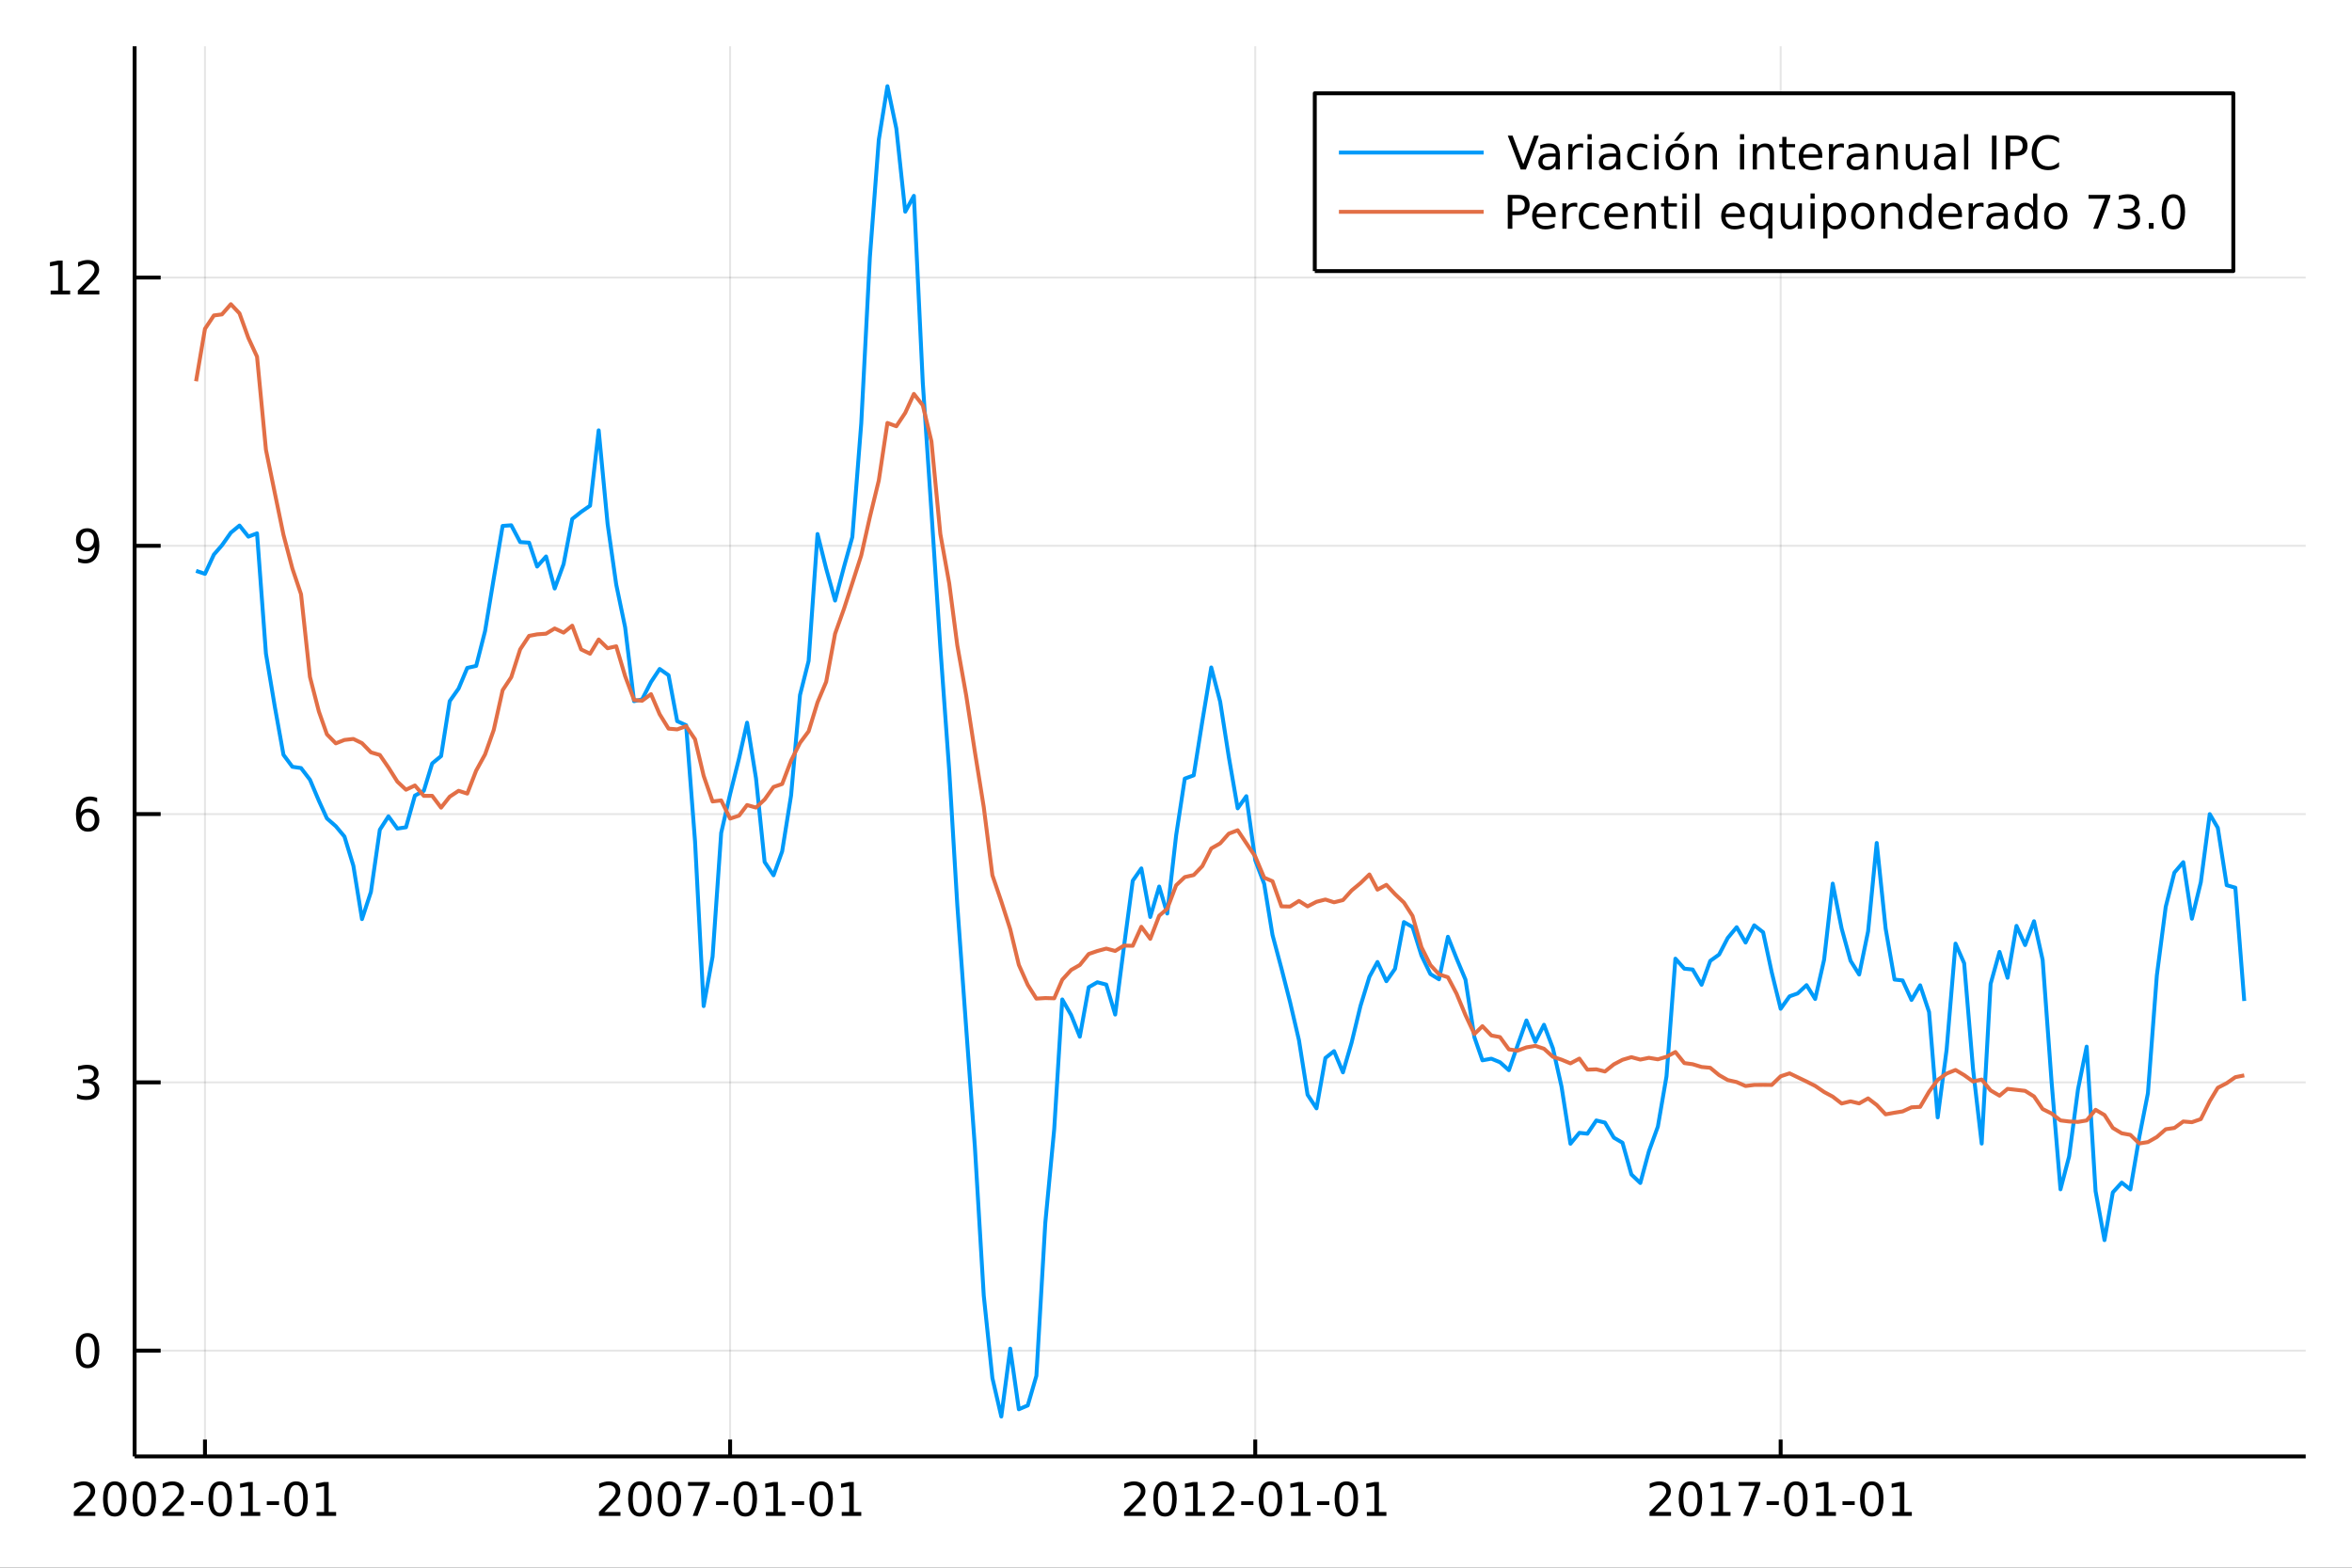 <?xml version="1.0" encoding="utf-8"?>
<svg xmlns="http://www.w3.org/2000/svg" xmlns:xlink="http://www.w3.org/1999/xlink" width="600" height="400" viewBox="0 0 2400 1600">
<rect x="0" y="0" width="2400" height="1600" fill="#333333" stroke="none"/>
<defs>
  <clipPath id="clip340">
    <rect x="0" y="0" width="2400" height="1600"/>
  </clipPath>
</defs>
<path clip-path="url(#clip340)" d="
M0 1600 L2400 1600 L2400 0 L0 0  Z
  " fill="#ffffff" fill-rule="evenodd" fill-opacity="1"/>
<defs>
  <clipPath id="clip341">
    <rect x="480" y="0" width="1681" height="1600"/>
  </clipPath>
</defs>
<path clip-path="url(#clip340)" d="
M137.362 1486.45 L2352.76 1486.45 L2352.76 47.244 L137.362 47.244  Z
  " fill="#ffffff" fill-rule="evenodd" fill-opacity="1"/>
<defs>
  <clipPath id="clip342">
    <rect x="137" y="47" width="2216" height="1440"/>
  </clipPath>
</defs>
<polyline clip-path="url(#clip342)" style="stroke:#000000; stroke-linecap:butt; stroke-linejoin:round; stroke-width:2; stroke-opacity:0.1; fill:none" points="
  209.159,1486.45 209.159,47.244 
  "/>
<polyline clip-path="url(#clip342)" style="stroke:#000000; stroke-linecap:butt; stroke-linejoin:round; stroke-width:2; stroke-opacity:0.1; fill:none" points="
  745.01,1486.45 745.01,47.244 
  "/>
<polyline clip-path="url(#clip342)" style="stroke:#000000; stroke-linecap:butt; stroke-linejoin:round; stroke-width:2; stroke-opacity:0.1; fill:none" points="
  1280.86,1486.45 1280.86,47.244 
  "/>
<polyline clip-path="url(#clip342)" style="stroke:#000000; stroke-linecap:butt; stroke-linejoin:round; stroke-width:2; stroke-opacity:0.1; fill:none" points="
  1817,1486.45 1817,47.244 
  "/>
<polyline clip-path="url(#clip340)" style="stroke:#000000; stroke-linecap:butt; stroke-linejoin:round; stroke-width:4; stroke-opacity:1; fill:none" points="
  137.362,1486.45 2352.76,1486.45 
  "/>
<polyline clip-path="url(#clip340)" style="stroke:#000000; stroke-linecap:butt; stroke-linejoin:round; stroke-width:4; stroke-opacity:1; fill:none" points="
  209.159,1486.45 209.159,1469.18 
  "/>
<polyline clip-path="url(#clip340)" style="stroke:#000000; stroke-linecap:butt; stroke-linejoin:round; stroke-width:4; stroke-opacity:1; fill:none" points="
  745.01,1486.45 745.01,1469.18 
  "/>
<polyline clip-path="url(#clip340)" style="stroke:#000000; stroke-linecap:butt; stroke-linejoin:round; stroke-width:4; stroke-opacity:1; fill:none" points="
  1280.86,1486.45 1280.86,1469.18 
  "/>
<polyline clip-path="url(#clip340)" style="stroke:#000000; stroke-linecap:butt; stroke-linejoin:round; stroke-width:4; stroke-opacity:1; fill:none" points="
  1817,1486.45 1817,1469.18 
  "/>
<path clip-path="url(#clip340)" d="M80.954 1543.18 L97.273 1543.18 L97.273 1547.12 L75.329 1547.12 L75.329 1543.18 Q77.991 1540.43 82.574 1535.8 Q87.181 1531.15 88.361 1529.81 Q90.607 1527.28 91.486 1525.55 Q92.389 1523.79 92.389 1522.1 Q92.389 1519.34 90.445 1517.61 Q88.523 1515.87 85.421 1515.87 Q83.222 1515.87 80.769 1516.63 Q78.338 1517.4 75.56 1518.95 L75.56 1514.23 Q78.384 1513.09 80.838 1512.51 Q83.292 1511.93 85.329 1511.93 Q90.699 1511.93 93.894 1514.62 Q97.088 1517.31 97.088 1521.8 Q97.088 1523.93 96.278 1525.85 Q95.491 1527.74 93.384 1530.34 Q92.806 1531.01 89.704 1534.23 Q86.602 1537.42 80.954 1543.18 Z" fill="#000000" fill-rule="evenodd" fill-opacity="1" /><path clip-path="url(#clip340)" d="M117.088 1515.64 Q113.477 1515.64 111.648 1519.2 Q109.843 1522.75 109.843 1529.87 Q109.843 1536.98 111.648 1540.55 Q113.477 1544.09 117.088 1544.09 Q120.722 1544.09 122.528 1540.55 Q124.356 1536.98 124.356 1529.87 Q124.356 1522.75 122.528 1519.2 Q120.722 1515.64 117.088 1515.64 M117.088 1511.93 Q122.898 1511.93 125.954 1516.54 Q129.032 1521.12 129.032 1529.87 Q129.032 1538.6 125.954 1543.21 Q122.898 1547.79 117.088 1547.79 Q111.278 1547.79 108.199 1543.21 Q105.144 1538.6 105.144 1529.87 Q105.144 1521.12 108.199 1516.54 Q111.278 1511.93 117.088 1511.93 Z" fill="#000000" fill-rule="evenodd" fill-opacity="1" /><path clip-path="url(#clip340)" d="M147.25 1515.64 Q143.639 1515.64 141.81 1519.2 Q140.004 1522.75 140.004 1529.87 Q140.004 1536.98 141.81 1540.55 Q143.639 1544.09 147.25 1544.09 Q150.884 1544.09 152.69 1540.55 Q154.518 1536.98 154.518 1529.87 Q154.518 1522.75 152.69 1519.2 Q150.884 1515.64 147.25 1515.64 M147.25 1511.93 Q153.06 1511.93 156.115 1516.54 Q159.194 1521.12 159.194 1529.87 Q159.194 1538.6 156.115 1543.21 Q153.06 1547.79 147.25 1547.79 Q141.44 1547.79 138.361 1543.21 Q135.305 1538.6 135.305 1529.87 Q135.305 1521.12 138.361 1516.54 Q141.44 1511.93 147.25 1511.93 Z" fill="#000000" fill-rule="evenodd" fill-opacity="1" /><path clip-path="url(#clip340)" d="M171.439 1543.18 L187.759 1543.18 L187.759 1547.12 L165.815 1547.12 L165.815 1543.18 Q168.477 1540.43 173.06 1535.8 Q177.666 1531.15 178.847 1529.81 Q181.092 1527.28 181.972 1525.55 Q182.875 1523.79 182.875 1522.1 Q182.875 1519.34 180.93 1517.61 Q179.009 1515.87 175.907 1515.87 Q173.708 1515.87 171.254 1516.63 Q168.824 1517.4 166.046 1518.95 L166.046 1514.23 Q168.87 1513.09 171.324 1512.51 Q173.777 1511.93 175.814 1511.93 Q181.185 1511.93 184.379 1514.62 Q187.574 1517.31 187.574 1521.8 Q187.574 1523.93 186.763 1525.85 Q185.976 1527.74 183.87 1530.34 Q183.291 1531.01 180.189 1534.23 Q177.088 1537.42 171.439 1543.18 Z" fill="#000000" fill-rule="evenodd" fill-opacity="1" /><path clip-path="url(#clip340)" d="M194.819 1532.24 L207.296 1532.24 L207.296 1536.03 L194.819 1536.03 L194.819 1532.24 Z" fill="#000000" fill-rule="evenodd" fill-opacity="1" /><path clip-path="url(#clip340)" d="M224.68 1515.64 Q221.069 1515.64 219.24 1519.2 Q217.435 1522.75 217.435 1529.87 Q217.435 1536.98 219.24 1540.55 Q221.069 1544.09 224.68 1544.09 Q228.314 1544.09 230.12 1540.55 Q231.948 1536.98 231.948 1529.87 Q231.948 1522.75 230.12 1519.2 Q228.314 1515.64 224.68 1515.64 M224.68 1511.93 Q230.49 1511.93 233.546 1516.54 Q236.624 1521.12 236.624 1529.87 Q236.624 1538.6 233.546 1543.21 Q230.49 1547.79 224.68 1547.79 Q218.87 1547.79 215.791 1543.21 Q212.736 1538.6 212.736 1529.87 Q212.736 1521.12 215.791 1516.54 Q218.87 1511.93 224.68 1511.93 Z" fill="#000000" fill-rule="evenodd" fill-opacity="1" /><path clip-path="url(#clip340)" d="M245.652 1543.18 L253.291 1543.18 L253.291 1516.82 L244.981 1518.49 L244.981 1514.23 L253.245 1512.56 L257.92 1512.56 L257.92 1543.18 L265.559 1543.18 L265.559 1547.12 L245.652 1547.12 L245.652 1543.18 Z" fill="#000000" fill-rule="evenodd" fill-opacity="1" /><path clip-path="url(#clip340)" d="M272.249 1532.24 L284.726 1532.24 L284.726 1536.03 L272.249 1536.03 L272.249 1532.24 Z" fill="#000000" fill-rule="evenodd" fill-opacity="1" /><path clip-path="url(#clip340)" d="M302.11 1515.64 Q298.499 1515.64 296.67 1519.2 Q294.865 1522.75 294.865 1529.87 Q294.865 1536.98 296.67 1540.55 Q298.499 1544.09 302.11 1544.09 Q305.744 1544.09 307.55 1540.55 Q309.379 1536.98 309.379 1529.87 Q309.379 1522.75 307.55 1519.2 Q305.744 1515.64 302.11 1515.64 M302.11 1511.93 Q307.92 1511.93 310.976 1516.54 Q314.054 1521.12 314.054 1529.87 Q314.054 1538.6 310.976 1543.21 Q307.92 1547.79 302.11 1547.79 Q296.3 1547.79 293.221 1543.21 Q290.166 1538.6 290.166 1529.87 Q290.166 1521.12 293.221 1516.54 Q296.3 1511.93 302.11 1511.93 Z" fill="#000000" fill-rule="evenodd" fill-opacity="1" /><path clip-path="url(#clip340)" d="M323.082 1543.18 L330.721 1543.18 L330.721 1516.82 L322.411 1518.49 L322.411 1514.23 L330.675 1512.56 L335.351 1512.56 L335.351 1543.18 L342.989 1543.18 L342.989 1547.12 L323.082 1547.12 L323.082 1543.18 Z" fill="#000000" fill-rule="evenodd" fill-opacity="1" /><path clip-path="url(#clip340)" d="M616.805 1543.18 L633.124 1543.18 L633.124 1547.12 L611.18 1547.12 L611.18 1543.18 Q613.842 1540.43 618.425 1535.8 Q623.031 1531.15 624.212 1529.81 Q626.457 1527.28 627.337 1525.55 Q628.24 1523.79 628.24 1522.1 Q628.24 1519.34 626.295 1517.61 Q624.374 1515.87 621.272 1515.87 Q619.073 1515.87 616.619 1516.63 Q614.189 1517.4 611.411 1518.95 L611.411 1514.23 Q614.235 1513.09 616.689 1512.51 Q619.143 1511.93 621.18 1511.93 Q626.55 1511.93 629.744 1514.62 Q632.939 1517.31 632.939 1521.8 Q632.939 1523.93 632.129 1525.85 Q631.342 1527.74 629.235 1530.34 Q628.656 1531.01 625.555 1534.23 Q622.453 1537.42 616.805 1543.18 Z" fill="#000000" fill-rule="evenodd" fill-opacity="1" /><path clip-path="url(#clip340)" d="M652.939 1515.64 Q649.328 1515.64 647.499 1519.2 Q645.693 1522.75 645.693 1529.87 Q645.693 1536.98 647.499 1540.55 Q649.328 1544.09 652.939 1544.09 Q656.573 1544.09 658.378 1540.55 Q660.207 1536.98 660.207 1529.87 Q660.207 1522.75 658.378 1519.2 Q656.573 1515.64 652.939 1515.64 M652.939 1511.93 Q658.749 1511.93 661.804 1516.54 Q664.883 1521.12 664.883 1529.87 Q664.883 1538.6 661.804 1543.21 Q658.749 1547.79 652.939 1547.79 Q647.129 1547.79 644.05 1543.21 Q640.994 1538.6 640.994 1529.87 Q640.994 1521.12 644.05 1516.54 Q647.129 1511.93 652.939 1511.93 Z" fill="#000000" fill-rule="evenodd" fill-opacity="1" /><path clip-path="url(#clip340)" d="M683.101 1515.64 Q679.489 1515.64 677.661 1519.2 Q675.855 1522.75 675.855 1529.87 Q675.855 1536.98 677.661 1540.55 Q679.489 1544.09 683.101 1544.09 Q686.735 1544.09 688.54 1540.55 Q690.369 1536.98 690.369 1529.87 Q690.369 1522.75 688.54 1519.2 Q686.735 1515.64 683.101 1515.64 M683.101 1511.93 Q688.911 1511.93 691.966 1516.54 Q695.045 1521.12 695.045 1529.87 Q695.045 1538.6 691.966 1543.21 Q688.911 1547.79 683.101 1547.79 Q677.29 1547.79 674.212 1543.21 Q671.156 1538.6 671.156 1529.87 Q671.156 1521.12 674.212 1516.54 Q677.29 1511.93 683.101 1511.93 Z" fill="#000000" fill-rule="evenodd" fill-opacity="1" /><path clip-path="url(#clip340)" d="M702.082 1512.56 L724.304 1512.56 L724.304 1514.55 L711.758 1547.12 L706.874 1547.12 L718.679 1516.5 L702.082 1516.5 L702.082 1512.56 Z" fill="#000000" fill-rule="evenodd" fill-opacity="1" /><path clip-path="url(#clip340)" d="M730.67 1532.24 L743.147 1532.24 L743.147 1536.03 L730.67 1536.03 L730.67 1532.24 Z" fill="#000000" fill-rule="evenodd" fill-opacity="1" /><path clip-path="url(#clip340)" d="M760.531 1515.64 Q756.92 1515.64 755.091 1519.2 Q753.285 1522.75 753.285 1529.87 Q753.285 1536.98 755.091 1540.55 Q756.92 1544.09 760.531 1544.09 Q764.165 1544.09 765.97 1540.55 Q767.799 1536.98 767.799 1529.87 Q767.799 1522.75 765.97 1519.2 Q764.165 1515.64 760.531 1515.64 M760.531 1511.93 Q766.341 1511.93 769.396 1516.54 Q772.475 1521.12 772.475 1529.87 Q772.475 1538.6 769.396 1543.21 Q766.341 1547.79 760.531 1547.79 Q754.721 1547.79 751.642 1543.21 Q748.586 1538.6 748.586 1529.87 Q748.586 1521.12 751.642 1516.54 Q754.721 1511.93 760.531 1511.93 Z" fill="#000000" fill-rule="evenodd" fill-opacity="1" /><path clip-path="url(#clip340)" d="M781.503 1543.18 L789.142 1543.18 L789.142 1516.82 L780.832 1518.49 L780.832 1514.23 L789.095 1512.56 L793.771 1512.56 L793.771 1543.18 L801.41 1543.18 L801.41 1547.12 L781.503 1547.12 L781.503 1543.18 Z" fill="#000000" fill-rule="evenodd" fill-opacity="1" /><path clip-path="url(#clip340)" d="M808.1 1532.24 L820.577 1532.24 L820.577 1536.03 L808.1 1536.03 L808.1 1532.24 Z" fill="#000000" fill-rule="evenodd" fill-opacity="1" /><path clip-path="url(#clip340)" d="M837.961 1515.64 Q834.35 1515.64 832.521 1519.2 Q830.716 1522.75 830.716 1529.87 Q830.716 1536.98 832.521 1540.55 Q834.35 1544.09 837.961 1544.09 Q841.595 1544.09 843.401 1540.55 Q845.229 1536.98 845.229 1529.87 Q845.229 1522.75 843.401 1519.2 Q841.595 1515.64 837.961 1515.64 M837.961 1511.93 Q843.771 1511.93 846.827 1516.54 Q849.905 1521.12 849.905 1529.87 Q849.905 1538.6 846.827 1543.21 Q843.771 1547.79 837.961 1547.79 Q832.151 1547.79 829.072 1543.21 Q826.016 1538.6 826.016 1529.87 Q826.016 1521.12 829.072 1516.54 Q832.151 1511.93 837.961 1511.93 Z" fill="#000000" fill-rule="evenodd" fill-opacity="1" /><path clip-path="url(#clip340)" d="M858.933 1543.18 L866.572 1543.18 L866.572 1516.82 L858.262 1518.49 L858.262 1514.23 L866.525 1512.56 L871.201 1512.56 L871.201 1543.18 L878.84 1543.18 L878.84 1547.12 L858.933 1547.12 L858.933 1543.18 Z" fill="#000000" fill-rule="evenodd" fill-opacity="1" /><path clip-path="url(#clip340)" d="M1152.66 1543.18 L1168.97 1543.18 L1168.97 1547.12 L1147.03 1547.12 L1147.03 1543.18 Q1149.69 1540.43 1154.28 1535.8 Q1158.88 1531.15 1160.06 1529.81 Q1162.31 1527.28 1163.19 1525.55 Q1164.09 1523.79 1164.09 1522.1 Q1164.09 1519.34 1162.15 1517.61 Q1160.22 1515.87 1157.12 1515.87 Q1154.92 1515.87 1152.47 1516.63 Q1150.04 1517.4 1147.26 1518.95 L1147.26 1514.23 Q1150.09 1513.09 1152.54 1512.51 Q1154.99 1511.93 1157.03 1511.93 Q1162.4 1511.93 1165.6 1514.62 Q1168.79 1517.31 1168.79 1521.8 Q1168.79 1523.93 1167.98 1525.85 Q1167.19 1527.74 1165.09 1530.34 Q1164.51 1531.01 1161.41 1534.23 Q1158.3 1537.42 1152.66 1543.18 Z" fill="#000000" fill-rule="evenodd" fill-opacity="1" /><path clip-path="url(#clip340)" d="M1188.79 1515.64 Q1185.18 1515.64 1183.35 1519.2 Q1181.54 1522.75 1181.54 1529.87 Q1181.54 1536.98 1183.35 1540.55 Q1185.18 1544.09 1188.79 1544.09 Q1192.42 1544.09 1194.23 1540.55 Q1196.06 1536.98 1196.06 1529.87 Q1196.06 1522.75 1194.23 1519.2 Q1192.42 1515.64 1188.79 1515.64 M1188.79 1511.93 Q1194.6 1511.93 1197.66 1516.54 Q1200.73 1521.12 1200.73 1529.87 Q1200.73 1538.6 1197.66 1543.21 Q1194.6 1547.79 1188.79 1547.79 Q1182.98 1547.79 1179.9 1543.21 Q1176.85 1538.6 1176.85 1529.87 Q1176.85 1521.12 1179.9 1516.54 Q1182.98 1511.93 1188.79 1511.93 Z" fill="#000000" fill-rule="evenodd" fill-opacity="1" /><path clip-path="url(#clip340)" d="M1209.76 1543.18 L1217.4 1543.18 L1217.4 1516.82 L1209.09 1518.49 L1209.09 1514.23 L1217.35 1512.56 L1222.03 1512.56 L1222.03 1543.18 L1229.67 1543.18 L1229.67 1547.12 L1209.76 1547.12 L1209.76 1543.18 Z" fill="#000000" fill-rule="evenodd" fill-opacity="1" /><path clip-path="url(#clip340)" d="M1243.14 1543.18 L1259.46 1543.18 L1259.46 1547.12 L1237.52 1547.12 L1237.52 1543.18 Q1240.18 1540.43 1244.76 1535.8 Q1249.37 1531.15 1250.55 1529.81 Q1252.79 1527.28 1253.67 1525.55 Q1254.58 1523.79 1254.58 1522.1 Q1254.58 1519.34 1252.63 1517.61 Q1250.71 1515.87 1247.61 1515.87 Q1245.41 1515.87 1242.96 1516.63 Q1240.53 1517.4 1237.75 1518.95 L1237.75 1514.23 Q1240.57 1513.09 1243.03 1512.51 Q1245.48 1511.93 1247.52 1511.93 Q1252.89 1511.93 1256.08 1514.62 Q1259.28 1517.31 1259.28 1521.8 Q1259.28 1523.93 1258.46 1525.85 Q1257.68 1527.74 1255.57 1530.34 Q1254.99 1531.01 1251.89 1534.23 Q1248.79 1537.42 1243.14 1543.18 Z" fill="#000000" fill-rule="evenodd" fill-opacity="1" /><path clip-path="url(#clip340)" d="M1266.52 1532.24 L1279 1532.24 L1279 1536.03 L1266.52 1536.03 L1266.52 1532.24 Z" fill="#000000" fill-rule="evenodd" fill-opacity="1" /><path clip-path="url(#clip340)" d="M1296.38 1515.64 Q1292.77 1515.64 1290.94 1519.2 Q1289.14 1522.75 1289.14 1529.87 Q1289.14 1536.98 1290.94 1540.55 Q1292.77 1544.09 1296.38 1544.09 Q1300.02 1544.09 1301.82 1540.55 Q1303.65 1536.98 1303.65 1529.87 Q1303.65 1522.75 1301.82 1519.2 Q1300.02 1515.64 1296.38 1515.64 M1296.38 1511.93 Q1302.19 1511.93 1305.25 1516.54 Q1308.33 1521.12 1308.33 1529.87 Q1308.33 1538.6 1305.25 1543.21 Q1302.19 1547.79 1296.38 1547.79 Q1290.57 1547.79 1287.49 1543.21 Q1284.44 1538.6 1284.44 1529.87 Q1284.44 1521.12 1287.49 1516.54 Q1290.57 1511.93 1296.38 1511.93 Z" fill="#000000" fill-rule="evenodd" fill-opacity="1" /><path clip-path="url(#clip340)" d="M1317.35 1543.18 L1324.99 1543.18 L1324.99 1516.82 L1316.68 1518.49 L1316.68 1514.23 L1324.95 1512.56 L1329.62 1512.56 L1329.62 1543.18 L1337.26 1543.18 L1337.26 1547.12 L1317.35 1547.12 L1317.35 1543.18 Z" fill="#000000" fill-rule="evenodd" fill-opacity="1" /><path clip-path="url(#clip340)" d="M1343.95 1532.24 L1356.43 1532.24 L1356.43 1536.03 L1343.95 1536.03 L1343.95 1532.24 Z" fill="#000000" fill-rule="evenodd" fill-opacity="1" /><path clip-path="url(#clip340)" d="M1373.81 1515.64 Q1370.2 1515.64 1368.37 1519.2 Q1366.57 1522.75 1366.57 1529.87 Q1366.57 1536.98 1368.37 1540.55 Q1370.2 1544.09 1373.81 1544.09 Q1377.45 1544.09 1379.25 1540.55 Q1381.08 1536.98 1381.08 1529.87 Q1381.08 1522.75 1379.25 1519.2 Q1377.45 1515.64 1373.81 1515.64 M1373.81 1511.93 Q1379.62 1511.93 1382.68 1516.54 Q1385.76 1521.12 1385.76 1529.87 Q1385.76 1538.6 1382.68 1543.21 Q1379.62 1547.79 1373.81 1547.79 Q1368 1547.79 1364.92 1543.21 Q1361.87 1538.6 1361.87 1529.87 Q1361.87 1521.12 1364.92 1516.54 Q1368 1511.93 1373.81 1511.93 Z" fill="#000000" fill-rule="evenodd" fill-opacity="1" /><path clip-path="url(#clip340)" d="M1394.78 1543.18 L1402.42 1543.18 L1402.42 1516.82 L1394.11 1518.49 L1394.11 1514.23 L1402.38 1512.56 L1407.05 1512.56 L1407.05 1543.18 L1414.69 1543.18 L1414.69 1547.12 L1394.78 1547.12 L1394.78 1543.18 Z" fill="#000000" fill-rule="evenodd" fill-opacity="1" /><path clip-path="url(#clip340)" d="M1688.8 1543.18 L1705.12 1543.18 L1705.12 1547.12 L1683.17 1547.12 L1683.17 1543.18 Q1685.84 1540.43 1690.42 1535.8 Q1695.03 1531.15 1696.21 1529.81 Q1698.45 1527.28 1699.33 1525.55 Q1700.23 1523.79 1700.23 1522.1 Q1700.23 1519.34 1698.29 1517.61 Q1696.37 1515.87 1693.27 1515.87 Q1691.07 1515.87 1688.61 1516.63 Q1686.18 1517.4 1683.41 1518.95 L1683.41 1514.23 Q1686.23 1513.09 1688.68 1512.51 Q1691.14 1511.93 1693.17 1511.93 Q1698.54 1511.93 1701.74 1514.62 Q1704.93 1517.31 1704.93 1521.8 Q1704.93 1523.93 1704.12 1525.85 Q1703.34 1527.74 1701.23 1530.34 Q1700.65 1531.01 1697.55 1534.23 Q1694.45 1537.42 1688.8 1543.18 Z" fill="#000000" fill-rule="evenodd" fill-opacity="1" /><path clip-path="url(#clip340)" d="M1724.93 1515.64 Q1721.32 1515.64 1719.49 1519.2 Q1717.69 1522.75 1717.69 1529.87 Q1717.69 1536.98 1719.49 1540.55 Q1721.32 1544.09 1724.93 1544.09 Q1728.57 1544.09 1730.37 1540.55 Q1732.2 1536.98 1732.2 1529.87 Q1732.2 1522.75 1730.37 1519.2 Q1728.57 1515.64 1724.93 1515.64 M1724.93 1511.93 Q1730.74 1511.93 1733.8 1516.54 Q1736.88 1521.12 1736.88 1529.87 Q1736.88 1538.6 1733.8 1543.21 Q1730.74 1547.79 1724.93 1547.79 Q1719.12 1547.79 1716.04 1543.21 Q1712.99 1538.6 1712.99 1529.87 Q1712.99 1521.12 1716.04 1516.54 Q1719.12 1511.93 1724.93 1511.93 Z" fill="#000000" fill-rule="evenodd" fill-opacity="1" /><path clip-path="url(#clip340)" d="M1745.91 1543.18 L1753.54 1543.18 L1753.54 1516.82 L1745.23 1518.49 L1745.23 1514.23 L1753.5 1512.56 L1758.17 1512.56 L1758.17 1543.18 L1765.81 1543.18 L1765.81 1547.12 L1745.91 1547.12 L1745.91 1543.18 Z" fill="#000000" fill-rule="evenodd" fill-opacity="1" /><path clip-path="url(#clip340)" d="M1774.08 1512.56 L1796.3 1512.56 L1796.3 1514.55 L1783.75 1547.12 L1778.87 1547.12 L1790.67 1516.5 L1774.08 1516.5 L1774.08 1512.56 Z" fill="#000000" fill-rule="evenodd" fill-opacity="1" /><path clip-path="url(#clip340)" d="M1802.66 1532.24 L1815.14 1532.24 L1815.14 1536.03 L1802.66 1536.03 L1802.66 1532.24 Z" fill="#000000" fill-rule="evenodd" fill-opacity="1" /><path clip-path="url(#clip340)" d="M1832.53 1515.64 Q1828.91 1515.64 1827.09 1519.2 Q1825.28 1522.75 1825.28 1529.87 Q1825.28 1536.98 1827.09 1540.55 Q1828.91 1544.09 1832.53 1544.09 Q1836.16 1544.09 1837.97 1540.55 Q1839.79 1536.98 1839.79 1529.87 Q1839.79 1522.75 1837.97 1519.2 Q1836.16 1515.64 1832.53 1515.64 M1832.53 1511.93 Q1838.34 1511.93 1841.39 1516.54 Q1844.47 1521.12 1844.47 1529.87 Q1844.47 1538.6 1841.39 1543.21 Q1838.34 1547.79 1832.53 1547.79 Q1826.72 1547.79 1823.64 1543.21 Q1820.58 1538.6 1820.58 1529.87 Q1820.58 1521.12 1823.64 1516.54 Q1826.72 1511.93 1832.53 1511.93 Z" fill="#000000" fill-rule="evenodd" fill-opacity="1" /><path clip-path="url(#clip340)" d="M1853.5 1543.18 L1861.14 1543.18 L1861.14 1516.82 L1852.83 1518.49 L1852.83 1514.23 L1861.09 1512.56 L1865.77 1512.56 L1865.77 1543.18 L1873.41 1543.18 L1873.41 1547.12 L1853.5 1547.12 L1853.5 1543.18 Z" fill="#000000" fill-rule="evenodd" fill-opacity="1" /><path clip-path="url(#clip340)" d="M1880.09 1532.24 L1892.57 1532.24 L1892.57 1536.03 L1880.09 1536.03 L1880.09 1532.24 Z" fill="#000000" fill-rule="evenodd" fill-opacity="1" /><path clip-path="url(#clip340)" d="M1909.96 1515.64 Q1906.34 1515.64 1904.52 1519.2 Q1902.71 1522.75 1902.71 1529.87 Q1902.71 1536.98 1904.52 1540.55 Q1906.34 1544.09 1909.96 1544.09 Q1913.59 1544.09 1915.4 1540.55 Q1917.22 1536.98 1917.22 1529.87 Q1917.22 1522.75 1915.4 1519.2 Q1913.59 1515.64 1909.96 1515.64 M1909.96 1511.93 Q1915.77 1511.93 1918.82 1516.54 Q1921.9 1521.12 1921.9 1529.87 Q1921.9 1538.6 1918.82 1543.21 Q1915.77 1547.79 1909.96 1547.79 Q1904.15 1547.79 1901.07 1543.21 Q1898.01 1538.6 1898.01 1529.87 Q1898.01 1521.12 1901.07 1516.54 Q1904.15 1511.93 1909.96 1511.93 Z" fill="#000000" fill-rule="evenodd" fill-opacity="1" /><path clip-path="url(#clip340)" d="M1930.93 1543.18 L1938.57 1543.18 L1938.57 1516.82 L1930.26 1518.49 L1930.26 1514.23 L1938.52 1512.56 L1943.2 1512.56 L1943.2 1543.18 L1950.84 1543.18 L1950.84 1547.12 L1930.93 1547.12 L1930.93 1543.18 Z" fill="#000000" fill-rule="evenodd" fill-opacity="1" /><polyline clip-path="url(#clip342)" style="stroke:#000000; stroke-linecap:butt; stroke-linejoin:round; stroke-width:2; stroke-opacity:0.1; fill:none" points="
  137.362,1378.46 2352.76,1378.46 
  "/>
<polyline clip-path="url(#clip342)" style="stroke:#000000; stroke-linecap:butt; stroke-linejoin:round; stroke-width:2; stroke-opacity:0.1; fill:none" points="
  137.362,1104.66 2352.76,1104.66 
  "/>
<polyline clip-path="url(#clip342)" style="stroke:#000000; stroke-linecap:butt; stroke-linejoin:round; stroke-width:2; stroke-opacity:0.1; fill:none" points="
  137.362,830.86 2352.76,830.86 
  "/>
<polyline clip-path="url(#clip342)" style="stroke:#000000; stroke-linecap:butt; stroke-linejoin:round; stroke-width:2; stroke-opacity:0.1; fill:none" points="
  137.362,557.058 2352.76,557.058 
  "/>
<polyline clip-path="url(#clip342)" style="stroke:#000000; stroke-linecap:butt; stroke-linejoin:round; stroke-width:2; stroke-opacity:0.1; fill:none" points="
  137.362,283.256 2352.76,283.256 
  "/>
<polyline clip-path="url(#clip340)" style="stroke:#000000; stroke-linecap:butt; stroke-linejoin:round; stroke-width:4; stroke-opacity:1; fill:none" points="
  137.362,1486.45 137.362,47.244 
  "/>
<polyline clip-path="url(#clip340)" style="stroke:#000000; stroke-linecap:butt; stroke-linejoin:round; stroke-width:4; stroke-opacity:1; fill:none" points="
  137.362,1378.46 163.947,1378.46 
  "/>
<polyline clip-path="url(#clip340)" style="stroke:#000000; stroke-linecap:butt; stroke-linejoin:round; stroke-width:4; stroke-opacity:1; fill:none" points="
  137.362,1104.66 163.947,1104.66 
  "/>
<polyline clip-path="url(#clip340)" style="stroke:#000000; stroke-linecap:butt; stroke-linejoin:round; stroke-width:4; stroke-opacity:1; fill:none" points="
  137.362,830.86 163.947,830.86 
  "/>
<polyline clip-path="url(#clip340)" style="stroke:#000000; stroke-linecap:butt; stroke-linejoin:round; stroke-width:4; stroke-opacity:1; fill:none" points="
  137.362,557.058 163.947,557.058 
  "/>
<polyline clip-path="url(#clip340)" style="stroke:#000000; stroke-linecap:butt; stroke-linejoin:round; stroke-width:4; stroke-opacity:1; fill:none" points="
  137.362,283.256 163.947,283.256 
  "/>
<path clip-path="url(#clip340)" d="M89.418 1364.26 Q85.807 1364.26 83.978 1367.83 Q82.172 1371.37 82.172 1378.5 Q82.172 1385.6 83.978 1389.17 Q85.807 1392.71 89.418 1392.71 Q93.052 1392.71 94.858 1389.17 Q96.686 1385.6 96.686 1378.5 Q96.686 1371.37 94.858 1367.83 Q93.052 1364.26 89.418 1364.26 M89.418 1360.56 Q95.228 1360.56 98.284 1365.16 Q101.362 1369.75 101.362 1378.5 Q101.362 1387.22 98.284 1391.83 Q95.228 1396.41 89.418 1396.41 Q83.608 1396.41 80.529 1391.83 Q77.474 1387.22 77.474 1378.5 Q77.474 1369.75 80.529 1365.16 Q83.608 1360.56 89.418 1360.56 Z" fill="#000000" fill-rule="evenodd" fill-opacity="1" /><path clip-path="url(#clip340)" d="M94.233 1103.31 Q97.589 1104.02 99.464 1106.29 Q101.362 1108.56 101.362 1111.89 Q101.362 1117.01 97.844 1119.81 Q94.325 1122.61 87.844 1122.61 Q85.668 1122.61 83.353 1122.17 Q81.061 1121.76 78.608 1120.9 L78.608 1116.39 Q80.552 1117.52 82.867 1118.1 Q85.182 1118.68 87.705 1118.68 Q92.103 1118.68 94.395 1116.94 Q96.71 1115.21 96.71 1111.89 Q96.71 1108.84 94.557 1107.13 Q92.427 1105.39 88.608 1105.39 L84.58 1105.39 L84.58 1101.55 L88.793 1101.55 Q92.242 1101.55 94.071 1100.18 Q95.899 1098.79 95.899 1096.2 Q95.899 1093.54 94.001 1092.13 Q92.126 1090.69 88.608 1090.69 Q86.686 1090.69 84.487 1091.11 Q82.288 1091.52 79.649 1092.4 L79.649 1088.24 Q82.311 1087.5 84.626 1087.13 Q86.964 1086.76 89.024 1086.76 Q94.348 1086.76 97.45 1089.19 Q100.552 1091.59 100.552 1095.71 Q100.552 1098.58 98.909 1100.58 Q97.265 1102.54 94.233 1103.31 Z" fill="#000000" fill-rule="evenodd" fill-opacity="1" /><path clip-path="url(#clip340)" d="M89.835 828.996 Q86.686 828.996 84.835 831.149 Q83.006 833.302 83.006 837.052 Q83.006 840.778 84.835 842.954 Q86.686 845.107 89.835 845.107 Q92.983 845.107 94.811 842.954 Q96.663 840.778 96.663 837.052 Q96.663 833.302 94.811 831.149 Q92.983 828.996 89.835 828.996 M99.117 814.343 L99.117 818.603 Q97.358 817.769 95.552 817.329 Q93.77 816.89 92.01 816.89 Q87.381 816.89 84.927 820.015 Q82.497 823.14 82.149 829.459 Q83.515 827.445 85.575 826.38 Q87.635 825.292 90.112 825.292 Q95.321 825.292 98.33 828.464 Q101.362 831.612 101.362 837.052 Q101.362 842.376 98.214 845.593 Q95.066 848.811 89.835 848.811 Q83.839 848.811 80.668 844.227 Q77.497 839.621 77.497 830.894 Q77.497 822.7 81.385 817.839 Q85.274 812.955 91.825 812.955 Q93.585 812.955 95.367 813.302 Q97.172 813.649 99.117 814.343 Z" fill="#000000" fill-rule="evenodd" fill-opacity="1" /><path clip-path="url(#clip340)" d="M79.742 573.62 L79.742 569.361 Q81.501 570.194 83.307 570.634 Q85.112 571.074 86.848 571.074 Q91.478 571.074 93.909 567.972 Q96.362 564.847 96.71 558.505 Q95.367 560.495 93.307 561.56 Q91.246 562.625 88.747 562.625 Q83.561 562.625 80.529 559.5 Q77.52 556.352 77.52 550.912 Q77.52 545.588 80.668 542.371 Q83.816 539.153 89.047 539.153 Q95.043 539.153 98.191 543.759 Q101.362 548.343 101.362 557.093 Q101.362 565.264 97.473 570.148 Q93.608 575.009 87.057 575.009 Q85.297 575.009 83.492 574.662 Q81.686 574.315 79.742 573.62 M89.047 558.968 Q92.196 558.968 94.024 556.815 Q95.876 554.662 95.876 550.912 Q95.876 547.185 94.024 545.033 Q92.196 542.857 89.047 542.857 Q85.899 542.857 84.047 545.033 Q82.219 547.185 82.219 550.912 Q82.219 554.662 84.047 556.815 Q85.899 558.968 89.047 558.968 Z" fill="#000000" fill-rule="evenodd" fill-opacity="1" /><path clip-path="url(#clip340)" d="M51.663 296.601 L59.302 296.601 L59.302 270.236 L50.992 271.902 L50.992 267.643 L59.256 265.976 L63.932 265.976 L63.932 296.601 L71.571 296.601 L71.571 300.536 L51.663 300.536 L51.663 296.601 Z" fill="#000000" fill-rule="evenodd" fill-opacity="1" /><path clip-path="url(#clip340)" d="M85.043 296.601 L101.362 296.601 L101.362 300.536 L79.418 300.536 L79.418 296.601 Q82.08 293.847 86.663 289.217 Q91.27 284.564 92.45 283.222 Q94.696 280.698 95.575 278.962 Q96.478 277.203 96.478 275.513 Q96.478 272.759 94.534 271.023 Q92.612 269.287 89.51 269.287 Q87.311 269.287 84.858 270.05 Q82.427 270.814 79.649 272.365 L79.649 267.643 Q82.473 266.509 84.927 265.93 Q87.381 265.351 89.418 265.351 Q94.788 265.351 97.983 268.037 Q101.177 270.722 101.177 275.212 Q101.177 277.342 100.367 279.263 Q99.58 281.161 97.473 283.754 Q96.895 284.425 93.793 287.643 Q90.691 290.837 85.043 296.601 Z" fill="#000000" fill-rule="evenodd" fill-opacity="1" /><polyline clip-path="url(#clip342)" style="stroke:#009af9; stroke-linecap:butt; stroke-linejoin:round; stroke-width:4; stroke-opacity:1; fill:none" points="
  200.062,582.64 209.159,585.667 218.256,565.987 226.473,556.543 235.57,543.629 244.374,536.383 253.471,547.705 262.275,544.348 271.372,667.039 280.469,721.581 
  289.273,770.374 298.37,782.592 307.174,783.876 316.271,795.748 325.368,817.251 333.585,835.271 342.682,843.273 351.485,853.794 360.583,883.622 369.386,938.047 
  378.483,910.327 387.58,846.852 396.384,833.155 405.481,845.666 414.285,844.308 423.382,811.988 432.479,807.129 440.989,779.187 450.087,771.655 458.89,715.593 
  467.987,702.713 476.791,681.669 485.888,679.632 494.985,644.001 503.789,590.656 512.886,536.764 521.69,536.101 530.787,553.265 539.884,553.839 548.101,578.231 
  557.198,567.934 566.002,600.627 575.099,575.691 583.903,529.663 593,522.432 602.097,516.145 610.901,439.208 619.998,534.711 628.801,596.597 637.898,640.28 
  646.996,715.62 655.212,713.798 664.31,696.024 673.113,682.765 682.21,689.159 691.014,736.033 700.111,740.17 709.208,858.491 718.012,1026.81 727.109,976.503 
  735.913,850.024 745.01,810.477 754.107,774.046 762.324,737.559 771.421,794.272 780.225,879.728 789.322,893.336 798.125,868.903 807.223,811.831 816.32,709.411 
  825.123,674.507 834.221,545.042 843.024,580.268 852.121,612.935 861.219,578.559 869.729,548.07 878.826,432.152 887.63,262.59 896.727,142.698 905.53,87.976 
  914.628,131.176 923.725,216.065 932.528,199.888 941.626,390.641 950.429,521.995 959.526,660.841 968.623,786.671 976.84,923.767 985.937,1049.6 994.741,1169.92 
  1003.84,1322.37 1012.64,1406.45 1021.74,1445.72 1030.84,1376.43 1039.64,1438.31 1048.74,1434.41 1057.54,1404.19 1066.64,1248.04 1075.73,1152.43 1083.95,1020.05 
  1093.05,1036.03 1101.85,1058.05 1110.95,1007.57 1119.75,1002.5 1128.85,1004.88 1137.95,1035.47 1146.75,967.294 1155.85,898.882 1164.65,886.296 1173.75,935.86 
  1182.85,904.82 1191.06,932.347 1200.16,852.437 1208.96,794.671 1218.06,791.334 1226.86,736.089 1235.96,681.199 1245.06,716.058 1253.86,772.435 1262.96,824.995 
  1271.76,812.604 1280.86,877.965 1289.96,901.995 1298.47,954.238 1307.57,988.267 1316.37,1022.69 1325.47,1061.62 1334.27,1117.3 1343.37,1131.2 1352.46,1079.81 
  1361.27,1072.8 1370.36,1094.47 1379.17,1064.17 1388.27,1026.6 1397.36,996.936 1405.58,981.806 1414.68,1001.43 1423.48,988.789 1432.58,941.074 1441.38,946.143 
  1450.48,975.248 1459.58,994.103 1468.38,999.482 1477.48,956.068 1486.28,978.139 1495.38,999.798 1504.47,1058.56 1512.69,1082.17 1521.79,1080.5 1530.59,1084.12 
  1539.69,1092.24 1548.49,1067.12 1557.59,1041.49 1566.69,1063.32 1575.49,1045.89 1584.59,1069.87 1593.39,1108.95 1602.49,1167.33 1611.59,1156.18 1619.8,1157.06 
  1628.9,1143.55 1637.7,1145.73 1646.8,1161.13 1655.6,1166.29 1664.7,1198.67 1673.8,1207.37 1682.6,1174.9 1691.7,1149.83 1700.5,1098.55 1709.6,978.422 
  1718.7,988.626 1727.21,989.504 1736.3,1005.07 1745.11,980.728 1754.21,974.206 1763.01,957.272 1772.11,946.318 1781.2,961.964 1790.01,944.372 1799.1,951.468 
  1807.91,992.411 1817,1029.56 1826.1,1016.85 1834.32,1013.92 1843.42,1005.45 1852.22,1019.57 1861.32,979.529 1870.12,901.837 1879.22,947.617 1888.31,980.542 
  1897.12,994.618 1906.22,950.504 1915.02,860.325 1924.12,947.745 1933.21,999.753 1941.43,1000.64 1950.53,1020.59 1959.33,1005.61 1968.43,1032.85 1977.23,1140.43 
  1986.33,1071.37 1995.43,963.068 2004.23,983.067 2013.33,1091.33 2022.13,1167.15 2031.23,1004.17 2040.32,971.522 2048.54,997.944 2057.64,944.973 2066.44,964.557 
  2075.54,940.226 2084.34,979.709 2093.44,1104.04 2102.54,1213.8 2111.34,1180.27 2120.44,1111.62 2129.24,1068.22 2138.34,1215.7 2147.44,1265.68 2155.95,1216.95 
  2165.04,1207 2173.85,1213.94 2182.94,1160.5 2191.75,1115.74 2200.85,995.672 2209.94,925.448 2218.75,890.6 2227.84,879.945 2236.65,937.649 2245.74,900.336 
  2254.84,830.879 2263.06,844.895 2272.16,903.467 2280.96,905.996 2290.06,1021.61 
  "/>
<polyline clip-path="url(#clip342)" style="stroke:#e26f46; stroke-linecap:butt; stroke-linejoin:round; stroke-width:4; stroke-opacity:1; fill:none" points="
  200.062,389.101 209.159,335.602 218.256,321.954 226.473,320.867 235.57,310.458 244.374,319.8 253.471,345 262.275,364.008 271.372,459.045 280.469,503.422 
  289.273,545.865 298.37,580.301 307.174,606.46 316.271,690.849 325.368,726.121 333.585,749.451 342.682,758.672 351.485,755.188 360.583,754.161 369.386,758.479 
  378.483,767.841 387.58,770.52 396.384,783.315 405.481,797.749 414.285,805.992 423.382,801.665 432.479,812.276 440.989,812.231 450.087,824.269 458.89,813.101 
  467.987,807.094 476.791,809.95 485.888,786.497 494.985,769.921 503.789,745.077 512.886,704.431 521.69,691.158 530.787,662.732 539.884,648.988 548.101,647.409 
  557.198,646.749 566.002,641.425 575.099,645.654 583.903,638.561 593,662.815 602.097,667.207 610.901,652.685 619.998,661.611 628.801,659.61 637.898,690.116 
  646.996,714.398 655.212,715.188 664.31,708.448 673.113,728.947 682.21,743.663 691.014,744.429 700.111,741.115 709.208,754.498 718.012,791.809 727.109,817.987 
  735.913,816.909 745.01,835.474 754.107,832.451 762.324,821.622 771.421,824.229 780.225,815.996 789.322,803.18 798.125,800.156 807.223,776.297 816.32,758.203 
  825.123,746.389 834.221,716.8 843.024,695.886 852.121,646.789 861.219,621.32 869.729,595.107 878.826,566.816 887.63,527.712 896.727,490.377 905.53,431.668 
  914.628,435.037 923.725,421.332 932.528,402.041 941.626,413.624 950.429,450.434 959.526,544.956 968.623,595.606 976.84,658.675 985.937,709.858 994.741,767.13 
  1003.84,823.739 1012.64,893.265 1021.74,920.024 1030.84,948.361 1039.64,984.778 1048.74,1005.2 1057.54,1019.19 1066.64,1018.63 1075.73,1018.88 1083.95,999.897 
  1093.05,989.912 1101.85,984.886 1110.95,973.647 1119.75,970.6 1128.85,968.135 1137.95,970.549 1146.75,965.11 1155.85,965.275 1164.65,945.869 1173.75,958.21 
  1182.85,934.615 1191.06,927.447 1200.16,903.526 1208.96,895.158 1218.06,893.096 1226.86,883.971 1235.96,865.96 1245.06,860.749 1253.86,850.841 1262.96,847.36 
  1271.76,860.531 1280.86,874.141 1289.96,895.736 1298.47,899.413 1307.57,925.039 1316.37,925.236 1325.47,919.516 1334.27,925.07 1343.37,920.362 1352.46,918.06 
  1361.27,920.906 1370.36,918.648 1379.17,908.853 1388.27,901.312 1397.36,892.472 1405.58,907.983 1414.68,903.072 1423.48,912.542 1432.58,921.149 1441.38,934.82 
  1450.48,966.724 1459.58,984.906 1468.38,994.4 1477.48,997.423 1486.28,1014.12 1495.38,1036.01 1504.47,1055.39 1512.69,1047.32 1521.79,1056.81 1530.59,1058.46 
  1539.69,1071 1548.49,1072.31 1557.59,1068.97 1566.69,1067.4 1575.49,1070.34 1584.59,1078.57 1593.39,1081.51 1602.49,1085.28 1611.59,1080.43 1619.8,1091.73 
  1628.9,1091.36 1637.7,1093.58 1646.8,1086.28 1655.6,1081.65 1664.7,1078.94 1673.8,1081.43 1682.6,1079.62 1691.7,1081.16 1700.5,1078.55 1709.6,1073.69 
  1718.7,1085 1727.21,1086.15 1736.3,1088.95 1745.11,1089.78 1754.21,1097.28 1763.01,1102.32 1772.11,1104.37 1781.2,1108.4 1790.01,1107.28 1799.1,1107.21 
  1807.91,1107.3 1817,1098.47 1826.1,1095.48 1834.32,1099.46 1843.42,1103.82 1852.22,1108.27 1861.32,1114.49 1870.12,1119.23 1879.22,1126.26 1888.31,1124.03 
  1897.12,1126.17 1906.22,1121.01 1915.02,1127.74 1924.12,1137.31 1933.21,1135.64 1941.43,1134.33 1950.53,1130.15 1959.33,1129.68 1968.43,1114.18 1977.23,1102.17 
  1986.33,1095.71 1995.43,1092.02 2004.23,1097.26 2013.33,1103.78 2022.13,1101.79 2031.23,1112.88 2040.32,1118.25 2048.54,1111.3 2057.64,1112.32 2066.44,1113.33 
  2075.54,1119.03 2084.34,1131.91 2093.44,1136.44 2102.54,1143.52 2111.34,1144.6 2120.44,1145.02 2129.24,1143.54 2138.34,1132.67 2147.44,1138.01 2155.95,1151.16 
  2165.04,1156.67 2173.85,1158.24 2182.94,1167.03 2191.75,1165.63 2200.85,1160.47 2209.94,1152.52 2218.75,1151.2 2227.84,1144.61 2236.65,1145.33 2245.74,1142.15 
  2254.84,1123.83 2263.06,1110.2 2272.16,1105.48 2280.96,1099.37 2290.06,1097.55 
  "/>
<path clip-path="url(#clip340)" d="
M1341.62 276.658 L2278.91 276.658 L2278.91 95.218 L1341.62 95.218  Z
  " fill="#ffffff" fill-rule="evenodd" fill-opacity="1"/>
<polyline clip-path="url(#clip340)" style="stroke:#000000; stroke-linecap:butt; stroke-linejoin:round; stroke-width:4; stroke-opacity:1; fill:none" points="
  1341.62,276.658 2278.91,276.658 2278.91,95.218 1341.62,95.218 1341.62,276.658 
  "/>
<polyline clip-path="url(#clip340)" style="stroke:#009af9; stroke-linecap:butt; stroke-linejoin:round; stroke-width:4; stroke-opacity:1; fill:none" points="
  1366.24,155.698 1513.93,155.698 
  "/>
<path clip-path="url(#clip340)" d="M1551.74 172.978 L1538.55 138.418 L1543.43 138.418 L1554.38 167.515 L1565.35 138.418 L1570.21 138.418 L1557.04 172.978 L1551.74 172.978 Z" fill="#000000" fill-rule="evenodd" fill-opacity="1" /><path clip-path="url(#clip340)" d="M1583.18 159.945 Q1578.02 159.945 1576.02 161.126 Q1574.03 162.306 1574.03 165.154 Q1574.03 167.422 1575.52 168.765 Q1577.02 170.084 1579.59 170.084 Q1583.13 170.084 1585.26 167.584 Q1587.41 165.061 1587.41 160.894 L1587.41 159.945 L1583.18 159.945 M1591.67 158.186 L1591.67 172.978 L1587.41 172.978 L1587.41 169.042 Q1585.96 171.403 1583.78 172.538 Q1581.6 173.649 1578.46 173.649 Q1574.47 173.649 1572.11 171.427 Q1569.77 169.181 1569.77 165.431 Q1569.77 161.056 1572.69 158.834 Q1575.63 156.612 1581.44 156.612 L1587.41 156.612 L1587.41 156.195 Q1587.41 153.255 1585.47 151.658 Q1583.55 150.038 1580.05 150.038 Q1577.83 150.038 1575.72 150.57 Q1573.62 151.103 1571.67 152.167 L1571.67 148.232 Q1574.01 147.33 1576.21 146.89 Q1578.41 146.427 1580.49 146.427 Q1586.12 146.427 1588.89 149.343 Q1591.67 152.26 1591.67 158.186 Z" fill="#000000" fill-rule="evenodd" fill-opacity="1" /><path clip-path="url(#clip340)" d="M1615.47 151.033 Q1614.75 150.617 1613.89 150.431 Q1613.06 150.223 1612.04 150.223 Q1608.43 150.223 1606.49 152.584 Q1604.57 154.922 1604.57 159.32 L1604.57 172.978 L1600.28 172.978 L1600.28 147.052 L1604.57 147.052 L1604.57 151.08 Q1605.91 148.718 1608.06 147.584 Q1610.21 146.427 1613.29 146.427 Q1613.73 146.427 1614.27 146.496 Q1614.8 146.543 1615.45 146.658 L1615.47 151.033 Z" fill="#000000" fill-rule="evenodd" fill-opacity="1" /><path clip-path="url(#clip340)" d="M1619.94 147.052 L1624.2 147.052 L1624.2 172.978 L1619.94 172.978 L1619.94 147.052 M1619.94 136.959 L1624.2 136.959 L1624.2 142.353 L1619.94 142.353 L1619.94 136.959 Z" fill="#000000" fill-rule="evenodd" fill-opacity="1" /><path clip-path="url(#clip340)" d="M1644.89 159.945 Q1639.73 159.945 1637.74 161.126 Q1635.75 162.306 1635.75 165.154 Q1635.75 167.422 1637.23 168.765 Q1638.73 170.084 1641.3 170.084 Q1644.84 170.084 1646.97 167.584 Q1649.13 165.061 1649.13 160.894 L1649.13 159.945 L1644.89 159.945 M1653.39 158.186 L1653.39 172.978 L1649.13 172.978 L1649.13 169.042 Q1647.67 171.403 1645.49 172.538 Q1643.32 173.649 1640.17 173.649 Q1636.19 173.649 1633.83 171.427 Q1631.49 169.181 1631.49 165.431 Q1631.49 161.056 1634.4 158.834 Q1637.34 156.612 1643.15 156.612 L1649.13 156.612 L1649.13 156.195 Q1649.13 153.255 1647.18 151.658 Q1645.26 150.038 1641.76 150.038 Q1639.54 150.038 1637.44 150.57 Q1635.33 151.103 1633.39 152.167 L1633.39 148.232 Q1635.72 147.33 1637.92 146.89 Q1640.12 146.427 1642.2 146.427 Q1647.83 146.427 1650.61 149.343 Q1653.39 152.26 1653.39 158.186 Z" fill="#000000" fill-rule="evenodd" fill-opacity="1" /><path clip-path="url(#clip340)" d="M1680.82 148.047 L1680.82 152.029 Q1679.01 151.033 1677.18 150.547 Q1675.38 150.038 1673.52 150.038 Q1669.38 150.038 1667.09 152.677 Q1664.8 155.292 1664.8 160.038 Q1664.8 164.783 1667.09 167.422 Q1669.38 170.038 1673.52 170.038 Q1675.38 170.038 1677.18 169.552 Q1679.01 169.042 1680.82 168.047 L1680.82 171.982 Q1679.03 172.816 1677.11 173.232 Q1675.21 173.649 1673.06 173.649 Q1667.2 173.649 1663.76 169.968 Q1660.31 166.288 1660.31 160.038 Q1660.31 153.695 1663.78 150.061 Q1667.27 146.427 1673.34 146.427 Q1675.31 146.427 1677.18 146.843 Q1679.06 147.237 1680.82 148.047 Z" fill="#000000" fill-rule="evenodd" fill-opacity="1" /><path clip-path="url(#clip340)" d="M1688.22 147.052 L1692.48 147.052 L1692.48 172.978 L1688.22 172.978 L1688.22 147.052 M1688.22 136.959 L1692.48 136.959 L1692.48 142.353 L1688.22 142.353 L1688.22 136.959 Z" fill="#000000" fill-rule="evenodd" fill-opacity="1" /><path clip-path="url(#clip340)" d="M1711.44 150.038 Q1708.01 150.038 1706.02 152.723 Q1704.03 155.385 1704.03 160.038 Q1704.03 164.691 1706 167.376 Q1707.99 170.038 1711.44 170.038 Q1714.84 170.038 1716.83 167.353 Q1718.82 164.667 1718.82 160.038 Q1718.82 155.431 1716.83 152.746 Q1714.84 150.038 1711.44 150.038 M1711.44 146.427 Q1717 146.427 1720.17 150.038 Q1723.34 153.649 1723.34 160.038 Q1723.34 166.404 1720.17 170.038 Q1717 173.649 1711.44 173.649 Q1705.86 173.649 1702.69 170.038 Q1699.54 166.404 1699.54 160.038 Q1699.54 153.649 1702.69 150.038 Q1705.86 146.427 1711.44 146.427 M1714.66 135.061 L1719.26 135.061 L1711.72 143.765 L1708.18 143.765 L1714.66 135.061 Z" fill="#000000" fill-rule="evenodd" fill-opacity="1" /><path clip-path="url(#clip340)" d="M1751.95 157.329 L1751.95 172.978 L1747.69 172.978 L1747.69 157.468 Q1747.69 153.788 1746.26 151.959 Q1744.82 150.13 1741.95 150.13 Q1738.5 150.13 1736.51 152.33 Q1734.52 154.529 1734.52 158.325 L1734.52 172.978 L1730.24 172.978 L1730.24 147.052 L1734.52 147.052 L1734.52 151.08 Q1736.05 148.742 1738.11 147.584 Q1740.19 146.427 1742.9 146.427 Q1747.37 146.427 1749.66 149.205 Q1751.95 151.959 1751.95 157.329 Z" fill="#000000" fill-rule="evenodd" fill-opacity="1" /><path clip-path="url(#clip340)" d="M1775.51 147.052 L1779.77 147.052 L1779.77 172.978 L1775.51 172.978 L1775.51 147.052 M1775.51 136.959 L1779.77 136.959 L1779.77 142.353 L1775.51 142.353 L1775.51 136.959 Z" fill="#000000" fill-rule="evenodd" fill-opacity="1" /><path clip-path="url(#clip340)" d="M1810.24 157.329 L1810.24 172.978 L1805.98 172.978 L1805.98 157.468 Q1805.98 153.788 1804.54 151.959 Q1803.11 150.13 1800.24 150.13 Q1796.79 150.13 1794.8 152.33 Q1792.81 154.529 1792.81 158.325 L1792.81 172.978 L1788.52 172.978 L1788.52 147.052 L1792.81 147.052 L1792.81 151.08 Q1794.33 148.742 1796.39 147.584 Q1798.48 146.427 1801.19 146.427 Q1805.65 146.427 1807.94 149.205 Q1810.24 151.959 1810.24 157.329 Z" fill="#000000" fill-rule="evenodd" fill-opacity="1" /><path clip-path="url(#clip340)" d="M1822.94 139.691 L1822.94 147.052 L1831.72 147.052 L1831.72 150.362 L1822.94 150.362 L1822.94 164.436 Q1822.94 167.607 1823.8 168.51 Q1824.68 169.413 1827.34 169.413 L1831.72 169.413 L1831.72 172.978 L1827.34 172.978 Q1822.41 172.978 1820.54 171.149 Q1818.66 169.297 1818.66 164.436 L1818.66 150.362 L1815.54 150.362 L1815.54 147.052 L1818.66 147.052 L1818.66 139.691 L1822.94 139.691 Z" fill="#000000" fill-rule="evenodd" fill-opacity="1" /><path clip-path="url(#clip340)" d="M1859.5 158.95 L1859.5 161.033 L1839.91 161.033 Q1840.19 165.431 1842.55 167.746 Q1844.94 170.038 1849.17 170.038 Q1851.62 170.038 1853.92 169.436 Q1856.23 168.834 1858.5 167.63 L1858.5 171.658 Q1856.21 172.63 1853.8 173.14 Q1851.39 173.649 1848.92 173.649 Q1842.71 173.649 1839.08 170.038 Q1835.47 166.427 1835.47 160.269 Q1835.47 153.904 1838.89 150.177 Q1842.34 146.427 1848.18 146.427 Q1853.41 146.427 1856.44 149.806 Q1859.5 153.163 1859.5 158.95 M1855.24 157.7 Q1855.19 154.205 1853.27 152.121 Q1851.37 150.038 1848.22 150.038 Q1844.66 150.038 1842.5 152.052 Q1840.38 154.066 1840.05 157.723 L1855.24 157.7 Z" fill="#000000" fill-rule="evenodd" fill-opacity="1" /><path clip-path="url(#clip340)" d="M1881.51 151.033 Q1880.79 150.617 1879.93 150.431 Q1879.1 150.223 1878.08 150.223 Q1874.47 150.223 1872.53 152.584 Q1870.61 154.922 1870.61 159.32 L1870.61 172.978 L1866.32 172.978 L1866.32 147.052 L1870.61 147.052 L1870.61 151.08 Q1871.95 148.718 1874.1 147.584 Q1876.25 146.427 1879.33 146.427 Q1879.77 146.427 1880.31 146.496 Q1880.84 146.543 1881.49 146.658 L1881.51 151.033 Z" fill="#000000" fill-rule="evenodd" fill-opacity="1" /><path clip-path="url(#clip340)" d="M1897.76 159.945 Q1892.6 159.945 1890.61 161.126 Q1888.62 162.306 1888.62 165.154 Q1888.62 167.422 1890.1 168.765 Q1891.6 170.084 1894.17 170.084 Q1897.71 170.084 1899.84 167.584 Q1902 165.061 1902 160.894 L1902 159.945 L1897.76 159.945 M1906.25 158.186 L1906.25 172.978 L1902 172.978 L1902 169.042 Q1900.54 171.403 1898.36 172.538 Q1896.18 173.649 1893.04 173.649 Q1889.06 173.649 1886.69 171.427 Q1884.36 169.181 1884.36 165.431 Q1884.36 161.056 1887.27 158.834 Q1890.21 156.612 1896.02 156.612 L1902 156.612 L1902 156.195 Q1902 153.255 1900.05 151.658 Q1898.13 150.038 1894.63 150.038 Q1892.41 150.038 1890.31 150.57 Q1888.2 151.103 1886.25 152.167 L1886.25 148.232 Q1888.59 147.33 1890.79 146.89 Q1892.99 146.427 1895.07 146.427 Q1900.7 146.427 1903.48 149.343 Q1906.25 152.26 1906.25 158.186 Z" fill="#000000" fill-rule="evenodd" fill-opacity="1" /><path clip-path="url(#clip340)" d="M1936.58 157.329 L1936.58 172.978 L1932.32 172.978 L1932.32 157.468 Q1932.32 153.788 1930.88 151.959 Q1929.45 150.13 1926.58 150.13 Q1923.13 150.13 1921.14 152.33 Q1919.15 154.529 1919.15 158.325 L1919.15 172.978 L1914.87 172.978 L1914.87 147.052 L1919.15 147.052 L1919.15 151.08 Q1920.68 148.742 1922.74 147.584 Q1924.82 146.427 1927.53 146.427 Q1931.99 146.427 1934.29 149.205 Q1936.58 151.959 1936.58 157.329 Z" fill="#000000" fill-rule="evenodd" fill-opacity="1" /><path clip-path="url(#clip340)" d="M1944.63 162.746 L1944.63 147.052 L1948.89 147.052 L1948.89 162.584 Q1948.89 166.265 1950.33 168.116 Q1951.76 169.945 1954.63 169.945 Q1958.08 169.945 1960.07 167.746 Q1962.09 165.547 1962.09 161.751 L1962.09 147.052 L1966.35 147.052 L1966.35 172.978 L1962.09 172.978 L1962.09 168.996 Q1960.54 171.357 1958.48 172.515 Q1956.44 173.649 1953.73 173.649 Q1949.26 173.649 1946.95 170.871 Q1944.63 168.093 1944.63 162.746 M1955.35 146.427 L1955.35 146.427 Z" fill="#000000" fill-rule="evenodd" fill-opacity="1" /><path clip-path="url(#clip340)" d="M1986.9 159.945 Q1981.74 159.945 1979.75 161.126 Q1977.76 162.306 1977.76 165.154 Q1977.76 167.422 1979.24 168.765 Q1980.74 170.084 1983.31 170.084 Q1986.86 170.084 1988.99 167.584 Q1991.14 165.061 1991.14 160.894 L1991.14 159.945 L1986.9 159.945 M1995.4 158.186 L1995.4 172.978 L1991.14 172.978 L1991.14 169.042 Q1989.68 171.403 1987.5 172.538 Q1985.33 173.649 1982.18 173.649 Q1978.2 173.649 1975.84 171.427 Q1973.5 169.181 1973.5 165.431 Q1973.5 161.056 1976.42 158.834 Q1979.36 156.612 1985.17 156.612 L1991.14 156.612 L1991.14 156.195 Q1991.14 153.255 1989.19 151.658 Q1987.27 150.038 1983.78 150.038 Q1981.55 150.038 1979.45 150.57 Q1977.34 151.103 1975.4 152.167 L1975.4 148.232 Q1977.74 147.33 1979.93 146.89 Q1982.13 146.427 1984.22 146.427 Q1989.84 146.427 1992.62 149.343 Q1995.4 152.26 1995.4 158.186 Z" fill="#000000" fill-rule="evenodd" fill-opacity="1" /><path clip-path="url(#clip340)" d="M2004.17 136.959 L2008.43 136.959 L2008.43 172.978 L2004.17 172.978 L2004.17 136.959 Z" fill="#000000" fill-rule="evenodd" fill-opacity="1" /><path clip-path="url(#clip340)" d="M2032.6 138.418 L2037.27 138.418 L2037.27 172.978 L2032.6 172.978 L2032.6 138.418 Z" fill="#000000" fill-rule="evenodd" fill-opacity="1" /><path clip-path="url(#clip340)" d="M2051.25 142.26 L2051.25 155.246 L2057.13 155.246 Q2060.4 155.246 2062.18 153.556 Q2063.96 151.867 2063.96 148.742 Q2063.96 145.64 2062.18 143.95 Q2060.4 142.26 2057.13 142.26 L2051.25 142.26 M2046.58 138.418 L2057.13 138.418 Q2062.94 138.418 2065.91 141.056 Q2068.89 143.672 2068.89 148.742 Q2068.89 153.857 2065.91 156.473 Q2062.94 159.089 2057.13 159.089 L2051.25 159.089 L2051.25 172.978 L2046.58 172.978 L2046.58 138.418 Z" fill="#000000" fill-rule="evenodd" fill-opacity="1" /><path clip-path="url(#clip340)" d="M2101.04 141.08 L2101.04 146.01 Q2098.68 143.811 2096 142.723 Q2093.34 141.635 2090.33 141.635 Q2084.4 141.635 2081.25 145.269 Q2078.11 148.88 2078.11 155.732 Q2078.11 162.561 2081.25 166.195 Q2084.4 169.806 2090.33 169.806 Q2093.34 169.806 2096 168.718 Q2098.68 167.63 2101.04 165.431 L2101.04 170.316 Q2098.59 171.982 2095.84 172.816 Q2093.11 173.649 2090.05 173.649 Q2082.2 173.649 2077.69 168.857 Q2073.17 164.042 2073.17 155.732 Q2073.17 147.399 2077.69 142.607 Q2082.2 137.793 2090.05 137.793 Q2093.15 137.793 2095.88 138.626 Q2098.64 139.436 2101.04 141.08 Z" fill="#000000" fill-rule="evenodd" fill-opacity="1" /><polyline clip-path="url(#clip340)" style="stroke:#e26f46; stroke-linecap:butt; stroke-linejoin:round; stroke-width:4; stroke-opacity:1; fill:none" points="
  1366.24,216.178 1513.93,216.178 
  "/>
<path clip-path="url(#clip340)" d="M1543.22 202.74 L1543.22 215.726 L1549.1 215.726 Q1552.37 215.726 1554.15 214.036 Q1555.93 212.347 1555.93 209.222 Q1555.93 206.12 1554.15 204.43 Q1552.37 202.74 1549.1 202.74 L1543.22 202.74 M1538.55 198.898 L1549.1 198.898 Q1554.91 198.898 1557.88 201.536 Q1560.86 204.152 1560.86 209.222 Q1560.86 214.337 1557.88 216.953 Q1554.91 219.569 1549.1 219.569 L1543.22 219.569 L1543.22 233.458 L1538.55 233.458 L1538.55 198.898 Z" fill="#000000" fill-rule="evenodd" fill-opacity="1" /><path clip-path="url(#clip340)" d="M1587.44 219.43 L1587.44 221.513 L1567.85 221.513 Q1568.13 225.911 1570.49 228.226 Q1572.88 230.518 1577.11 230.518 Q1579.57 230.518 1581.86 229.916 Q1584.17 229.314 1586.44 228.11 L1586.44 232.138 Q1584.15 233.11 1581.74 233.62 Q1579.33 234.129 1576.86 234.129 Q1570.65 234.129 1567.02 230.518 Q1563.41 226.907 1563.41 220.749 Q1563.41 214.384 1566.83 210.657 Q1570.28 206.907 1576.12 206.907 Q1581.35 206.907 1584.38 210.286 Q1587.44 213.643 1587.44 219.43 M1583.18 218.18 Q1583.13 214.685 1581.21 212.601 Q1579.31 210.518 1576.16 210.518 Q1572.6 210.518 1570.45 212.532 Q1568.32 214.546 1567.99 218.203 L1583.18 218.18 Z" fill="#000000" fill-rule="evenodd" fill-opacity="1" /><path clip-path="url(#clip340)" d="M1609.45 211.513 Q1608.73 211.097 1607.88 210.911 Q1607.04 210.703 1606.02 210.703 Q1602.41 210.703 1600.47 213.064 Q1598.55 215.402 1598.55 219.8 L1598.55 233.458 L1594.27 233.458 L1594.27 207.532 L1598.55 207.532 L1598.55 211.56 Q1599.89 209.198 1602.04 208.064 Q1604.2 206.907 1607.27 206.907 Q1607.71 206.907 1608.25 206.976 Q1608.78 207.023 1609.43 207.138 L1609.45 211.513 Z" fill="#000000" fill-rule="evenodd" fill-opacity="1" /><path clip-path="url(#clip340)" d="M1631.53 208.527 L1631.53 212.509 Q1629.73 211.513 1627.9 211.027 Q1626.09 210.518 1624.24 210.518 Q1620.1 210.518 1617.81 213.157 Q1615.52 215.772 1615.52 220.518 Q1615.52 225.263 1617.81 227.902 Q1620.1 230.518 1624.24 230.518 Q1626.09 230.518 1627.9 230.032 Q1629.73 229.522 1631.53 228.527 L1631.53 232.462 Q1629.75 233.296 1627.83 233.712 Q1625.93 234.129 1623.78 234.129 Q1617.92 234.129 1614.47 230.448 Q1611.02 226.768 1611.02 220.518 Q1611.02 214.175 1614.5 210.541 Q1617.99 206.907 1624.06 206.907 Q1626.02 206.907 1627.9 207.323 Q1629.77 207.717 1631.53 208.527 Z" fill="#000000" fill-rule="evenodd" fill-opacity="1" /><path clip-path="url(#clip340)" d="M1661.12 219.43 L1661.12 221.513 L1641.53 221.513 Q1641.81 225.911 1644.17 228.226 Q1646.56 230.518 1650.79 230.518 Q1653.25 230.518 1655.54 229.916 Q1657.85 229.314 1660.12 228.11 L1660.12 232.138 Q1657.83 233.11 1655.42 233.62 Q1653.01 234.129 1650.54 234.129 Q1644.33 234.129 1640.7 230.518 Q1637.09 226.907 1637.09 220.749 Q1637.09 214.384 1640.51 210.657 Q1643.96 206.907 1649.8 206.907 Q1655.03 206.907 1658.06 210.286 Q1661.12 213.643 1661.12 219.43 M1656.86 218.18 Q1656.81 214.685 1654.89 212.601 Q1652.99 210.518 1649.84 210.518 Q1646.28 210.518 1644.13 212.532 Q1642 214.546 1641.67 218.203 L1656.86 218.18 Z" fill="#000000" fill-rule="evenodd" fill-opacity="1" /><path clip-path="url(#clip340)" d="M1689.66 217.809 L1689.66 233.458 L1685.4 233.458 L1685.4 217.948 Q1685.4 214.268 1683.96 212.439 Q1682.53 210.61 1679.66 210.61 Q1676.21 210.61 1674.22 212.81 Q1672.23 215.009 1672.23 218.805 L1672.23 233.458 L1667.95 233.458 L1667.95 207.532 L1672.23 207.532 L1672.23 211.56 Q1673.76 209.222 1675.82 208.064 Q1677.9 206.907 1680.61 206.907 Q1685.07 206.907 1687.37 209.685 Q1689.66 212.439 1689.66 217.809 Z" fill="#000000" fill-rule="evenodd" fill-opacity="1" /><path clip-path="url(#clip340)" d="M1702.37 200.171 L1702.37 207.532 L1711.14 207.532 L1711.14 210.842 L1702.37 210.842 L1702.37 224.916 Q1702.37 228.087 1703.22 228.99 Q1704.1 229.893 1706.76 229.893 L1711.14 229.893 L1711.14 233.458 L1706.76 233.458 Q1701.83 233.458 1699.96 231.629 Q1698.08 229.777 1698.08 224.916 L1698.08 210.842 L1694.96 210.842 L1694.96 207.532 L1698.08 207.532 L1698.08 200.171 L1702.37 200.171 Z" fill="#000000" fill-rule="evenodd" fill-opacity="1" /><path clip-path="url(#clip340)" d="M1716.74 207.532 L1721 207.532 L1721 233.458 L1716.74 233.458 L1716.74 207.532 M1716.74 197.439 L1721 197.439 L1721 202.833 L1716.74 202.833 L1716.74 197.439 Z" fill="#000000" fill-rule="evenodd" fill-opacity="1" /><path clip-path="url(#clip340)" d="M1729.91 197.439 L1734.17 197.439 L1734.17 233.458 L1729.91 233.458 L1729.91 197.439 Z" fill="#000000" fill-rule="evenodd" fill-opacity="1" /><path clip-path="url(#clip340)" d="M1780.33 219.43 L1780.33 221.513 L1760.75 221.513 Q1761.02 225.911 1763.38 228.226 Q1765.77 230.518 1770.01 230.518 Q1772.46 230.518 1774.75 229.916 Q1777.07 229.314 1779.33 228.11 L1779.33 232.138 Q1777.04 233.11 1774.63 233.62 Q1772.23 234.129 1769.75 234.129 Q1763.55 234.129 1759.91 230.518 Q1756.3 226.907 1756.3 220.749 Q1756.3 214.384 1759.73 210.657 Q1763.18 206.907 1769.01 206.907 Q1774.24 206.907 1777.27 210.286 Q1780.33 213.643 1780.33 219.43 M1776.07 218.18 Q1776.02 214.685 1774.1 212.601 Q1772.2 210.518 1769.06 210.518 Q1765.49 210.518 1763.34 212.532 Q1761.21 214.546 1760.88 218.203 L1776.07 218.18 Z" fill="#000000" fill-rule="evenodd" fill-opacity="1" /><path clip-path="url(#clip340)" d="M1789.87 220.518 Q1789.87 225.217 1791.79 227.902 Q1793.73 230.564 1797.11 230.564 Q1800.49 230.564 1802.44 227.902 Q1804.38 225.217 1804.38 220.518 Q1804.38 215.819 1802.44 213.157 Q1800.49 210.472 1797.11 210.472 Q1793.73 210.472 1791.79 213.157 Q1789.87 215.819 1789.87 220.518 M1804.38 229.569 Q1803.04 231.883 1800.98 233.018 Q1798.94 234.129 1796.07 234.129 Q1791.37 234.129 1788.41 230.379 Q1785.47 226.629 1785.47 220.518 Q1785.47 214.407 1788.41 210.657 Q1791.37 206.907 1796.07 206.907 Q1798.94 206.907 1800.98 208.041 Q1803.04 209.152 1804.38 211.467 L1804.38 207.532 L1808.64 207.532 L1808.64 243.319 L1804.38 243.319 L1804.38 229.569 Z" fill="#000000" fill-rule="evenodd" fill-opacity="1" /><path clip-path="url(#clip340)" d="M1816.97 223.226 L1816.97 207.532 L1821.23 207.532 L1821.23 223.064 Q1821.23 226.745 1822.67 228.596 Q1824.1 230.425 1826.97 230.425 Q1830.42 230.425 1832.41 228.226 Q1834.43 226.027 1834.43 222.231 L1834.43 207.532 L1838.69 207.532 L1838.69 233.458 L1834.43 233.458 L1834.43 229.476 Q1832.88 231.837 1830.81 232.995 Q1828.78 234.129 1826.07 234.129 Q1821.6 234.129 1819.29 231.351 Q1816.97 228.573 1816.97 223.226 M1827.69 206.907 L1827.69 206.907 Z" fill="#000000" fill-rule="evenodd" fill-opacity="1" /><path clip-path="url(#clip340)" d="M1847.46 207.532 L1851.72 207.532 L1851.72 233.458 L1847.46 233.458 L1847.46 207.532 M1847.46 197.439 L1851.72 197.439 L1851.72 202.833 L1847.46 202.833 L1847.46 197.439 Z" fill="#000000" fill-rule="evenodd" fill-opacity="1" /><path clip-path="url(#clip340)" d="M1864.75 229.569 L1864.75 243.319 L1860.47 243.319 L1860.47 207.532 L1864.75 207.532 L1864.75 211.467 Q1866.09 209.152 1868.13 208.041 Q1870.19 206.907 1873.04 206.907 Q1877.76 206.907 1880.7 210.657 Q1883.66 214.407 1883.66 220.518 Q1883.66 226.629 1880.7 230.379 Q1877.76 234.129 1873.04 234.129 Q1870.19 234.129 1868.13 233.018 Q1866.09 231.883 1864.75 229.569 M1879.24 220.518 Q1879.24 215.819 1877.3 213.157 Q1875.37 210.472 1872 210.472 Q1868.62 210.472 1866.67 213.157 Q1864.75 215.819 1864.75 220.518 Q1864.75 225.217 1866.67 227.902 Q1868.62 230.564 1872 230.564 Q1875.37 230.564 1877.3 227.902 Q1879.24 225.217 1879.24 220.518 Z" fill="#000000" fill-rule="evenodd" fill-opacity="1" /><path clip-path="url(#clip340)" d="M1900.77 210.518 Q1897.34 210.518 1895.35 213.203 Q1893.36 215.865 1893.36 220.518 Q1893.36 225.171 1895.33 227.856 Q1897.32 230.518 1900.77 230.518 Q1904.17 230.518 1906.16 227.833 Q1908.15 225.147 1908.15 220.518 Q1908.15 215.911 1906.16 213.226 Q1904.17 210.518 1900.77 210.518 M1900.77 206.907 Q1906.32 206.907 1909.5 210.518 Q1912.67 214.129 1912.67 220.518 Q1912.67 226.884 1909.5 230.518 Q1906.32 234.129 1900.77 234.129 Q1895.19 234.129 1892.02 230.518 Q1888.87 226.884 1888.87 220.518 Q1888.87 214.129 1892.02 210.518 Q1895.19 206.907 1900.77 206.907 Z" fill="#000000" fill-rule="evenodd" fill-opacity="1" /><path clip-path="url(#clip340)" d="M1941.28 217.809 L1941.28 233.458 L1937.02 233.458 L1937.02 217.948 Q1937.02 214.268 1935.58 212.439 Q1934.15 210.61 1931.28 210.61 Q1927.83 210.61 1925.84 212.81 Q1923.85 215.009 1923.85 218.805 L1923.85 233.458 L1919.56 233.458 L1919.56 207.532 L1923.85 207.532 L1923.85 211.56 Q1925.37 209.222 1927.43 208.064 Q1929.52 206.907 1932.23 206.907 Q1936.69 206.907 1938.99 209.685 Q1941.28 212.439 1941.28 217.809 Z" fill="#000000" fill-rule="evenodd" fill-opacity="1" /><path clip-path="url(#clip340)" d="M1966.83 211.467 L1966.83 197.439 L1971.09 197.439 L1971.09 233.458 L1966.83 233.458 L1966.83 229.569 Q1965.49 231.883 1963.43 233.018 Q1961.39 234.129 1958.52 234.129 Q1953.82 234.129 1950.86 230.379 Q1947.92 226.629 1947.92 220.518 Q1947.92 214.407 1950.86 210.657 Q1953.82 206.907 1958.52 206.907 Q1961.39 206.907 1963.43 208.041 Q1965.49 209.152 1966.83 211.467 M1952.32 220.518 Q1952.32 225.217 1954.24 227.902 Q1956.18 230.564 1959.56 230.564 Q1962.94 230.564 1964.89 227.902 Q1966.83 225.217 1966.83 220.518 Q1966.83 215.819 1964.89 213.157 Q1962.94 210.472 1959.56 210.472 Q1956.18 210.472 1954.24 213.157 Q1952.32 215.819 1952.32 220.518 Z" fill="#000000" fill-rule="evenodd" fill-opacity="1" /><path clip-path="url(#clip340)" d="M2002.04 219.43 L2002.04 221.513 L1982.46 221.513 Q1982.74 225.911 1985.1 228.226 Q1987.48 230.518 1991.72 230.518 Q1994.17 230.518 1996.46 229.916 Q1998.78 229.314 2001.05 228.11 L2001.05 232.138 Q1998.75 233.11 1996.35 233.62 Q1993.94 234.129 1991.46 234.129 Q1985.26 234.129 1981.62 230.518 Q1978.01 226.907 1978.01 220.749 Q1978.01 214.384 1981.44 210.657 Q1984.89 206.907 1990.72 206.907 Q1995.95 206.907 1998.99 210.286 Q2002.04 213.643 2002.04 219.43 M1997.78 218.18 Q1997.74 214.685 1995.81 212.601 Q1993.92 210.518 1990.77 210.518 Q1987.2 210.518 1985.05 212.532 Q1982.92 214.546 1982.6 218.203 L1997.78 218.18 Z" fill="#000000" fill-rule="evenodd" fill-opacity="1" /><path clip-path="url(#clip340)" d="M2024.05 211.513 Q2023.34 211.097 2022.48 210.911 Q2021.65 210.703 2020.63 210.703 Q2017.02 210.703 2015.07 213.064 Q2013.15 215.402 2013.15 219.8 L2013.15 233.458 L2008.87 233.458 L2008.87 207.532 L2013.15 207.532 L2013.15 211.56 Q2014.49 209.198 2016.65 208.064 Q2018.8 206.907 2021.88 206.907 Q2022.32 206.907 2022.85 206.976 Q2023.38 207.023 2024.03 207.138 L2024.05 211.513 Z" fill="#000000" fill-rule="evenodd" fill-opacity="1" /><path clip-path="url(#clip340)" d="M2040.3 220.425 Q2035.14 220.425 2033.15 221.606 Q2031.16 222.786 2031.16 225.634 Q2031.16 227.902 2032.64 229.245 Q2034.15 230.564 2036.72 230.564 Q2040.26 230.564 2042.39 228.064 Q2044.54 225.541 2044.54 221.374 L2044.54 220.425 L2040.3 220.425 M2048.8 218.666 L2048.8 233.458 L2044.54 233.458 L2044.54 229.522 Q2043.08 231.883 2040.91 233.018 Q2038.73 234.129 2035.58 234.129 Q2031.6 234.129 2029.24 231.907 Q2026.9 229.661 2026.9 225.911 Q2026.9 221.536 2029.82 219.314 Q2032.76 217.092 2038.57 217.092 L2044.54 217.092 L2044.54 216.675 Q2044.54 213.735 2042.6 212.138 Q2040.67 210.518 2037.18 210.518 Q2034.96 210.518 2032.85 211.05 Q2030.74 211.583 2028.8 212.647 L2028.8 208.712 Q2031.14 207.81 2033.34 207.37 Q2035.54 206.907 2037.62 206.907 Q2043.24 206.907 2046.02 209.823 Q2048.8 212.74 2048.8 218.666 Z" fill="#000000" fill-rule="evenodd" fill-opacity="1" /><path clip-path="url(#clip340)" d="M2074.63 211.467 L2074.63 197.439 L2078.89 197.439 L2078.89 233.458 L2074.63 233.458 L2074.63 229.569 Q2073.29 231.883 2071.23 233.018 Q2069.19 234.129 2066.32 234.129 Q2061.62 234.129 2058.66 230.379 Q2055.72 226.629 2055.72 220.518 Q2055.72 214.407 2058.66 210.657 Q2061.62 206.907 2066.32 206.907 Q2069.19 206.907 2071.23 208.041 Q2073.29 209.152 2074.63 211.467 M2060.12 220.518 Q2060.12 225.217 2062.04 227.902 Q2063.98 230.564 2067.36 230.564 Q2070.74 230.564 2072.69 227.902 Q2074.63 225.217 2074.63 220.518 Q2074.63 215.819 2072.69 213.157 Q2070.74 210.472 2067.36 210.472 Q2063.98 210.472 2062.04 213.157 Q2060.12 215.819 2060.12 220.518 Z" fill="#000000" fill-rule="evenodd" fill-opacity="1" /><path clip-path="url(#clip340)" d="M2097.71 210.518 Q2094.29 210.518 2092.29 213.203 Q2090.3 215.865 2090.3 220.518 Q2090.3 225.171 2092.27 227.856 Q2094.26 230.518 2097.71 230.518 Q2101.11 230.518 2103.11 227.833 Q2105.1 225.147 2105.1 220.518 Q2105.1 215.911 2103.11 213.226 Q2101.11 210.518 2097.71 210.518 M2097.71 206.907 Q2103.27 206.907 2106.44 210.518 Q2109.61 214.129 2109.61 220.518 Q2109.61 226.884 2106.44 230.518 Q2103.27 234.129 2097.71 234.129 Q2092.13 234.129 2088.96 230.518 Q2085.81 226.884 2085.81 220.518 Q2085.81 214.129 2088.96 210.518 Q2092.13 206.907 2097.71 206.907 Z" fill="#000000" fill-rule="evenodd" fill-opacity="1" /><path clip-path="url(#clip340)" d="M2131.16 198.898 L2153.38 198.898 L2153.38 200.888 L2140.84 233.458 L2135.95 233.458 L2147.76 202.833 L2131.16 202.833 L2131.16 198.898 Z" fill="#000000" fill-rule="evenodd" fill-opacity="1" /><path clip-path="url(#clip340)" d="M2176.67 214.823 Q2180.03 215.541 2181.9 217.809 Q2183.8 220.078 2183.8 223.411 Q2183.8 228.527 2180.28 231.328 Q2176.76 234.129 2170.28 234.129 Q2168.1 234.129 2165.79 233.689 Q2163.5 233.272 2161.04 232.416 L2161.04 227.902 Q2162.99 229.036 2165.3 229.615 Q2167.62 230.194 2170.14 230.194 Q2174.54 230.194 2176.83 228.458 Q2179.15 226.721 2179.15 223.411 Q2179.15 220.356 2176.99 218.643 Q2174.86 216.907 2171.04 216.907 L2167.02 216.907 L2167.02 213.064 L2171.23 213.064 Q2174.68 213.064 2176.51 211.698 Q2178.34 210.31 2178.34 207.717 Q2178.34 205.055 2176.44 203.643 Q2174.56 202.208 2171.04 202.208 Q2169.12 202.208 2166.92 202.624 Q2164.73 203.041 2162.09 203.921 L2162.09 199.754 Q2164.75 199.013 2167.06 198.643 Q2169.4 198.273 2171.46 198.273 Q2176.79 198.273 2179.89 200.703 Q2182.99 203.11 2182.99 207.231 Q2182.99 210.101 2181.35 212.092 Q2179.7 214.06 2176.67 214.823 Z" fill="#000000" fill-rule="evenodd" fill-opacity="1" /><path clip-path="url(#clip340)" d="M2192.66 227.578 L2197.55 227.578 L2197.55 233.458 L2192.66 233.458 L2192.66 227.578 Z" fill="#000000" fill-rule="evenodd" fill-opacity="1" /><path clip-path="url(#clip340)" d="M2217.73 201.976 Q2214.12 201.976 2212.29 205.541 Q2210.49 209.083 2210.49 216.212 Q2210.49 223.319 2212.29 226.884 Q2214.12 230.425 2217.73 230.425 Q2221.37 230.425 2223.17 226.884 Q2225 223.319 2225 216.212 Q2225 209.083 2223.17 205.541 Q2221.37 201.976 2217.73 201.976 M2217.73 198.273 Q2223.54 198.273 2226.6 202.879 Q2229.68 207.462 2229.68 216.212 Q2229.68 224.939 2226.6 229.546 Q2223.54 234.129 2217.73 234.129 Q2211.92 234.129 2208.85 229.546 Q2205.79 224.939 2205.79 216.212 Q2205.79 207.462 2208.85 202.879 Q2211.92 198.273 2217.73 198.273 Z" fill="#000000" fill-rule="evenodd" fill-opacity="1" /></svg>
